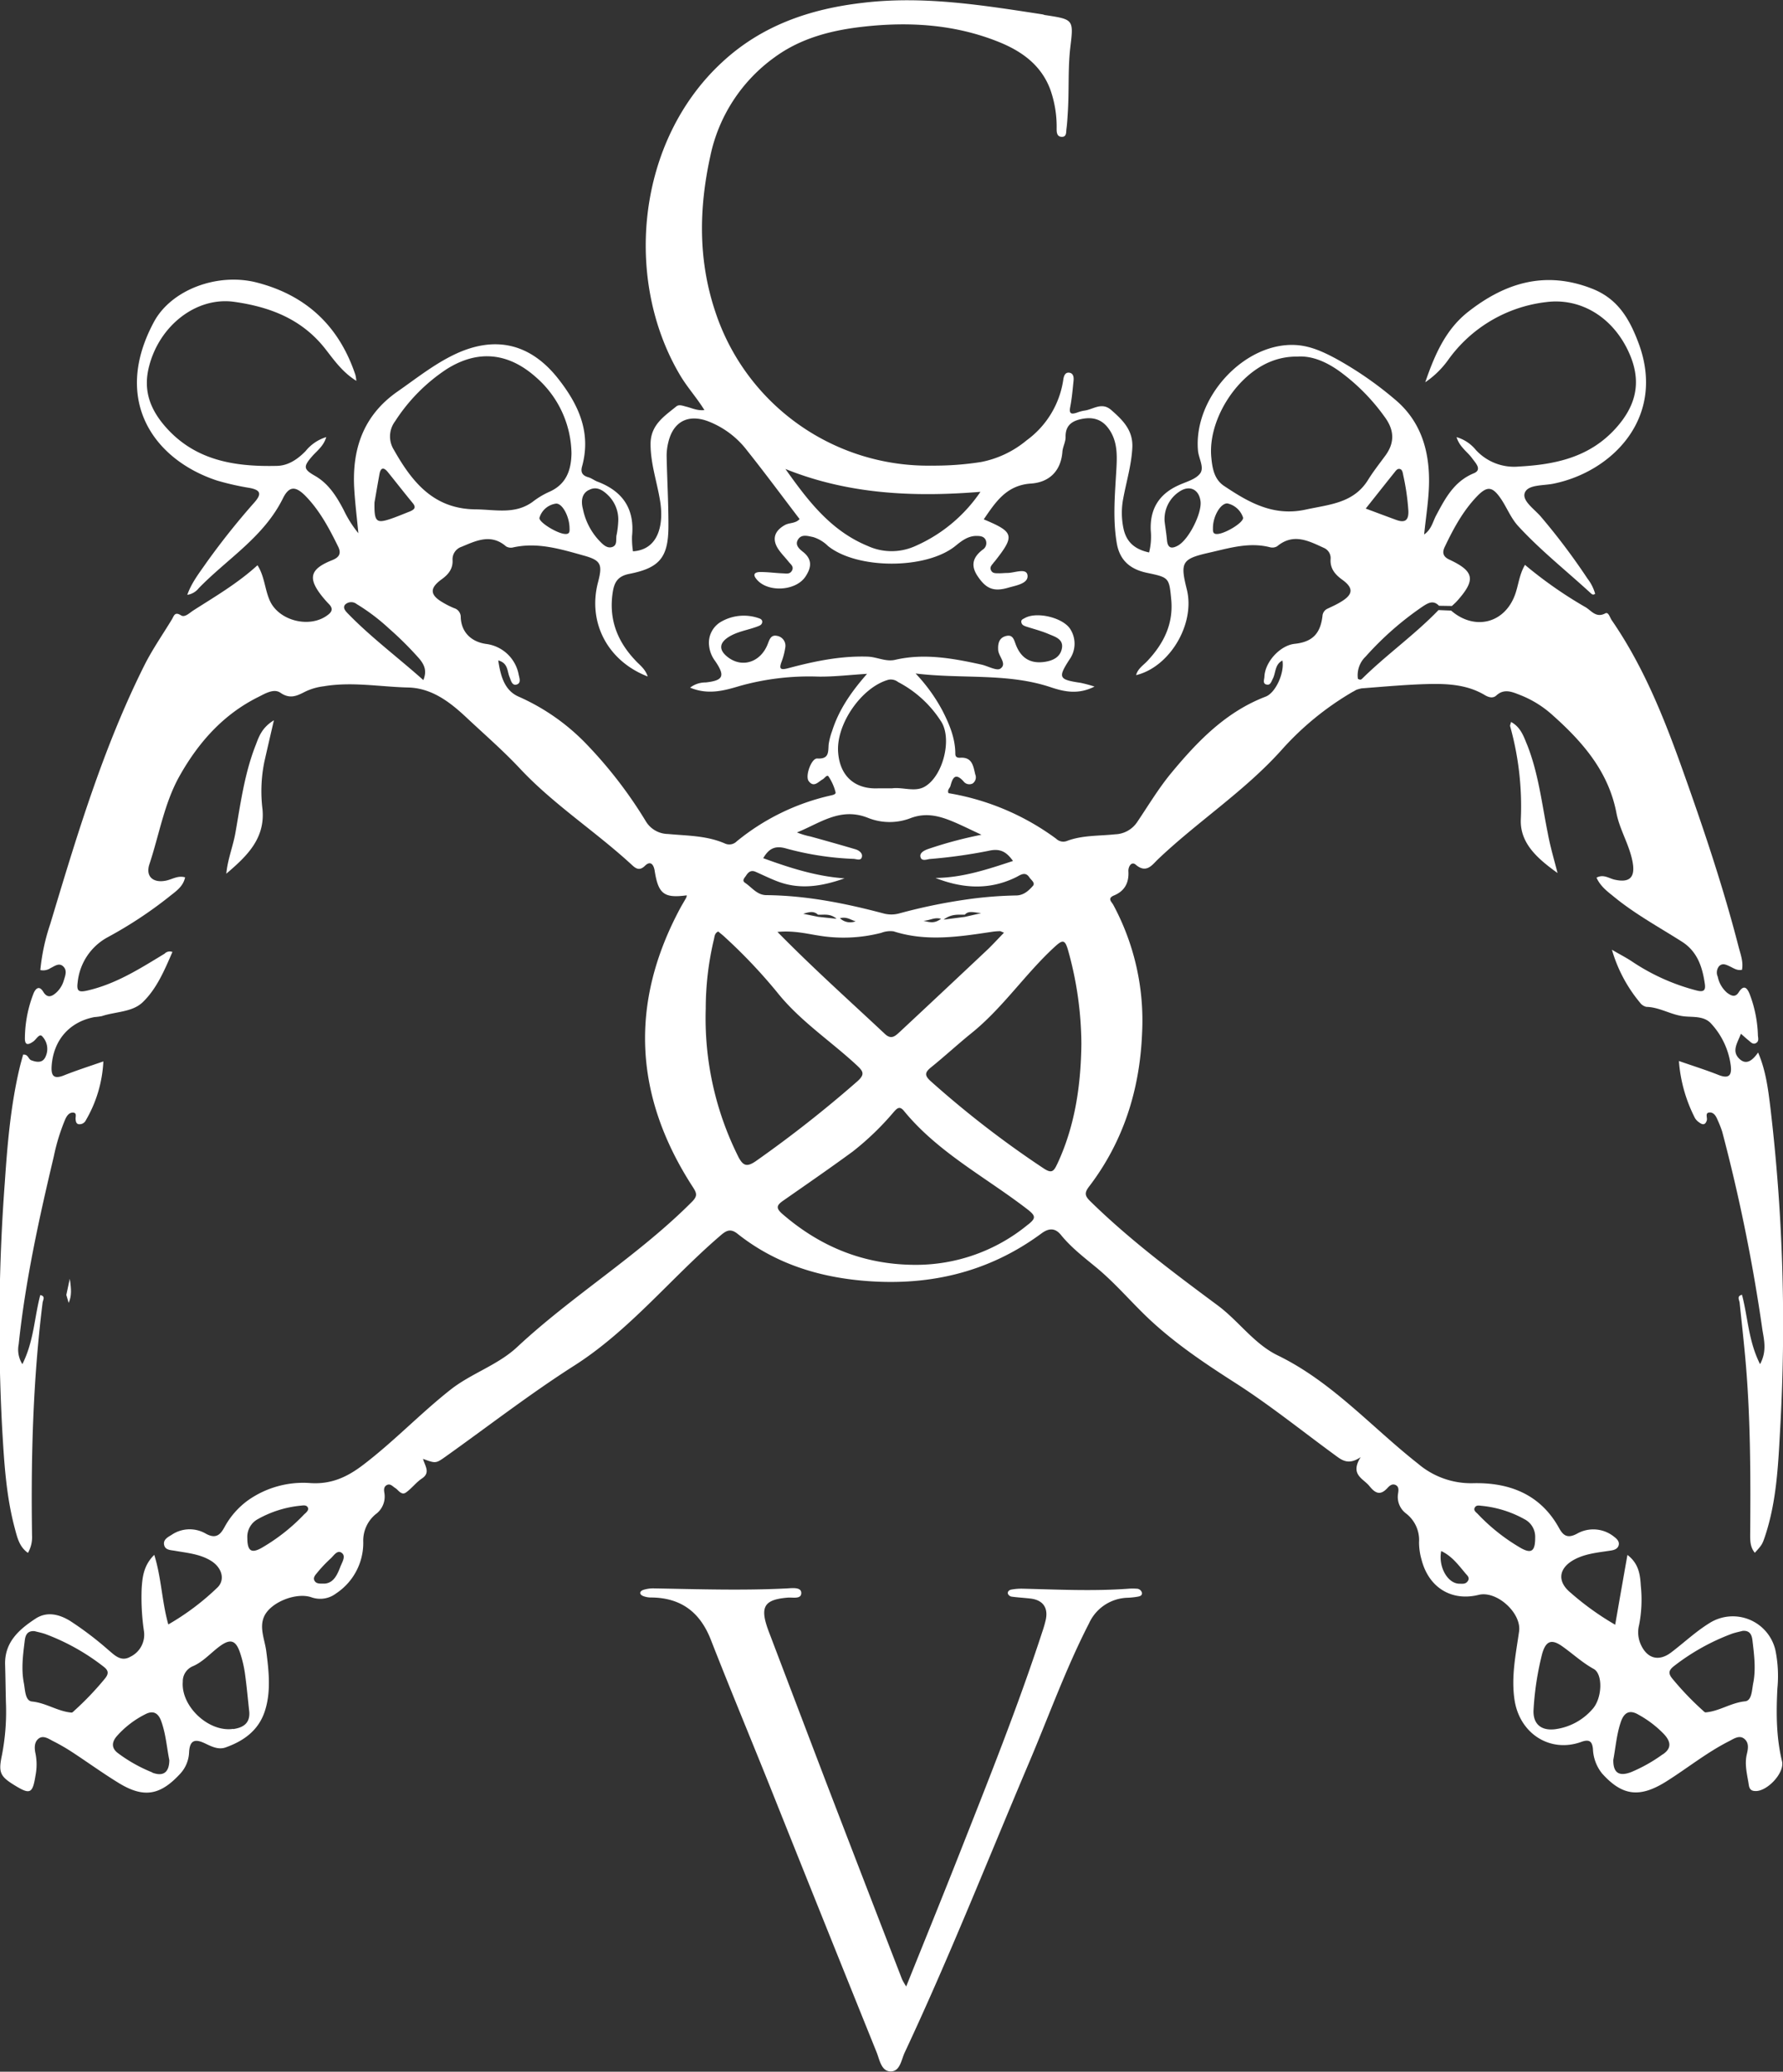 <svg xmlns="http://www.w3.org/2000/svg" viewBox="0 0 436.79 507.48"><rect x="0" y="0" width="436.79" height="507.48" fill="#333333" stroke="none"/><defs><style>.cls-1{fill:#fff;}</style></defs><g id="Calque_1" data-name="Calque 1"><path class="cls-1" d="M222,486.59c4.35-10.83,8.63-21.33,12.79-31.88,7.18-18.22,14.48-36.4,20.55-55a28.5,28.5,0,0,0,.86-3c.61-2.94-.76-4.79-3.76-5.13-1.54-.18-3.08-.26-4.62-.47a1.23,1.23,0,0,1-.89-.66c-.2-.61.36-1,.83-1.07a13.57,13.57,0,0,1,2.77-.22c8.67.21,17.34.64,26,0a12.84,12.84,0,0,1,1.86,0,1.36,1.36,0,0,1,1.36,1c.1.8-.7.9-1.29,1a19.51,19.51,0,0,1-2.16.22,10.69,10.69,0,0,0-9.52,6.28c-5.74,11.16-9.95,23-14.85,34.49-10,23.58-19.42,47.42-30.3,70.63-.84,1.78-1.12,4.65-3.44,4.63s-2.7-2.86-3.44-4.69q-13.39-33.19-26.66-66.43c-4.64-11.54-9.41-23-13.94-34.59-2.62-6.73-7.25-10.29-14.51-10.38a5.37,5.37,0,0,1-2.11-.37c-1-.43-.85-1.17.05-1.49a8,8,0,0,1,2.72-.37c10.85.19,21.69.55,32.54,0,1.27-.07,3.4-.35,3.45,1.07.06,1.65-2.08,1.09-3.28,1.19-5.92.48-7,2.26-4.62,8.47q7,18.42,14,36.79,9.26,24.12,18.58,48.2A13.34,13.34,0,0,0,222,486.59Z"/><path class="cls-1" d="M16.82,319.15l-.57-1.95c.22-1.05.45-2.1.84-3.95C17.5,315.82,17.56,317.51,16.82,319.15Z"/><path class="cls-1" d="M433,317.19l-.57,2c-.74-1.63-.67-3.32-.27-5.91C432.58,315.1,432.81,316.15,433,317.19Z"/><path class="cls-1" d="M436.07,350.48c-.47,8.63-.88,17.32-3.62,25.65-.72,2.18-.83,2.33-2.56,4.23-1.16-1.37-1.15-3-1.14-4.6.11-14.57.1-29.15-1.25-43.68-.4-4.31-.88-8.62-1.33-12.92-.06-.73-.8-1.65.57-2,1.46,5.47,1.56,11.32,4.43,17,1.68-3.1,1-5.85.59-8.33a425.84,425.84,0,0,0-9.87-48.64,26.57,26.57,0,0,0-1.12-2.84c-.36-.9-.91-1.85-1.88-1.84-1.33,0-.56,1.26-.77,1.94-.37,1.19-1.05,1.11-1.85.5a3.27,3.27,0,0,1-1.06-1.1,36.52,36.52,0,0,1-3.92-13.95c3.51,1.22,6.7,2.22,9.79,3.45,2.61,1,3.18-.11,2.91-2.35a18.71,18.71,0,0,0-4.74-10.19c-1.73-2-4.43-1.61-6.68-1.85-3.23-.35-6-2.25-9.24-2.32a2.62,2.62,0,0,1-1.54-1,35.65,35.65,0,0,1-6.91-13c1.65,1,3.35,1.84,4.93,2.89a51.44,51.44,0,0,0,15.91,7.12c1.67.42,2.14-.11,1.93-1.59-.6-4.17-1.82-8-5.68-10.43-5.55-3.52-11.34-6.68-16.46-10.85-1.66-1.35-3.44-2.63-4.4-4.79,1.71-.93,3.07.19,4.44.49,3.61.81,5.05-.5,4.42-4.17-.74-4.3-3.22-8.05-4-12.25-2-10.23-8.38-17.44-15.76-24a25.89,25.89,0,0,0-7.86-4.83c-1.86-.72-3.85-1.65-5.78.13-.89.82-2,.41-2.89-.13-4.27-2.52-9-2.78-13.76-2.67-5.46.13-10.91.65-16.37,1.06a9.91,9.91,0,0,0-2.21.74c.55-1,1.51-1.77,1.24-3.07.26.07.5.24.76.18a.75.75,0,0,0,.33-.2c6-5.92,12.89-10.77,18.73-16.83l3.09.13c5.77,5,13.17,3.13,15.69-4,.82-2.3,1-4.81,2.4-7.2a103,103,0,0,0,14.86,10.38c1.41.84,2.57,2.71,4.83,1.49.76-.4,1.1,1,1.54,1.65,7.77,11.27,12.8,23.83,17.36,36.63,5.1,14.29,9.95,28.66,13.73,43.36.48,1.84,1.22,3.72.84,5.68-1.22.25-2.07-.42-3-.85s-1.75-.84-2.58-.07a2.46,2.46,0,0,0-.35,2.62,7,7,0,0,0,2.28,3.92c1,.74,2,1.26,2.87-.14,1.32-2.07,2.14-.86,2.68.51a30.72,30.72,0,0,1,2,9.94c0,.66.37,1.53-.43,2s-1.35-.24-1.9-.68-1.08-.93-1.83-1.59c-.82,2.23-2.44,4.35-.24,6.27,1.67,1.46,3.17.16,4.45-1.67,1.92,4.47,2.45,9,3,13.4A452.58,452.58,0,0,1,436.07,350.48Z"/><path class="cls-1" d="M381.56,213.86c-4.62-3.35-9.22-7.11-9-13.1a72.85,72.85,0,0,0-2.61-22.85c-.07-.24.11-.56.22-1.06,2.41,1.3,3.1,3.59,4,5.74,2.72,6.93,3.54,14.29,5,21.52C379.77,207.39,380.73,210.61,381.56,213.86Z"/><path class="cls-1" d="M67.1,176.44c-.91,3.91-1.62,7-2.32,10.07a36.05,36.05,0,0,0-.48,11.68c.71,7.31-3.95,11.63-8.86,15.83.32-3.52,1.66-6.72,2.25-10.12,1.27-7.26,2.25-14.6,5-21.51C63.46,180.32,64.24,178.18,67.1,176.44Z"/><path class="cls-1" d="M436.55,431.44c-1.43-5.9-1.44-11.86-1.13-17.87a31.65,31.65,0,0,0-.47-9.26,10.71,10.71,0,0,0-16.24-6.68c-3.35,2.08-6.2,4.78-9.31,7.14s-6,1.49-7.54-2.15a7.29,7.29,0,0,1-.32-4.57,32.43,32.43,0,0,0,.42-9.57c-.16-2.63-.44-5.43-3.28-7.59-1.05,5.91-2,11.33-3,17.1a68.93,68.93,0,0,1-11-7.91c-3.31-2.77-2.82-6,1-8.06,2.79-1.49,5.88-1.72,8.92-2.2.85-.13,1.69-.4,1.93-1.29s-.4-1.55-1.08-2.06a8.09,8.09,0,0,0-9-.85c-2.51,1.41-3.56.44-4.54-1.35-4.6-8.32-12.27-11.15-21-10.95a20,20,0,0,1-13.53-4.78c-11.38-8.94-21.05-20.05-34.38-26.53-5.79-2.82-9.57-8.44-14.69-12.24-10.78-8-21.49-16-31.12-25.42-1.3-1.27-1.7-2-.41-3.67,8.45-11.06,12.44-23.77,13-37.56a59.78,59.78,0,0,0-7.07-31.5c-.4-.72-1.53-1.56.21-2.28,2.58-1.07,3.68-3.09,3.51-5.91-.07-1.1.74-2.52,1.78-1.63,2.58,2.23,4,.12,5.36-1.21,9.76-9.32,21.21-16.68,30.33-26.82a71.49,71.49,0,0,1,17.51-14.32h0a3.45,3.45,0,0,0,2-2.88.91.91,0,0,1-.59-.13s0,0,0,0l-.15-.05h0a6.3,6.3,0,0,1,1.89-5.57,76.05,76.05,0,0,1,13.88-12.2c1.3-.85,2.63-1.75,4.08-.23l3.17.05c.44-.43.91-.83,1.32-1.29,4.55-5.13,4.18-7.21-2-10.09-1.5-.71-1.73-1.7-1.13-3,2.13-4.47,4.46-8.84,7.93-12.46,2.49-2.59,3.77-2.48,5.83.51,1.51,2.2,2.45,4.77,4.29,6.77,5.46,5.94,11.79,10.94,17.71,16.38.26.23.6.62,1.13.19a10.8,10.8,0,0,0-1.88-3.72,159.83,159.83,0,0,0-11.33-15.07c-1.61-1.93-4.82-4-4-6s4.53-1.67,7-2.18c14.46-2.94,27.66-16.3,20.82-34.5-2.18-5.79-5-10.8-11.41-13.29-11.4-4.44-21.18-1.44-30.22,5.62-5.41,4.21-8.16,10.18-10.6,17.33a22.36,22.36,0,0,0,5.53-5.36A34.38,34.38,0,0,1,378.78,74c7.69-1,15.26,2.9,19.51,10.82,4,7.53,3.13,13.88-2.47,20.09-6.4,7.1-14.76,8.89-23.72,9.37a12.7,12.7,0,0,1-10.57-4.08,9.51,9.51,0,0,0-4.71-3.12c.75,2.48,2.73,3.61,3.91,5.31.73,1,2.42,2.68.32,3.54-4.85,2-7,6.14-9.23,10.32-.82,1.53-1.13,3.42-2.94,4.68.43-4.3,1.1-8.29,1.19-12.3.18-8-1.89-15.37-8.31-20.75a87.26,87.26,0,0,0-14.44-10c-3.08-1.66-6.26-3.14-9.84-3.36-12.57-.76-25.17,12.85-24,25.89.18,1.92,1.63,4.16.48,5.62s-3.46,2-5.31,2.87c-4.78,2.18-7,5.88-6.74,11.09a16,16,0,0,1-.41,5.34c-3.29-.72-5.52-2.35-6.27-5.85a18.51,18.51,0,0,1-.07-7.34c.76-4.14,2-8.15,2.23-12.43s-2.29-6.76-5.16-9.27c-2.39-2.08-4.46-.08-6.66.15a9.66,9.66,0,0,0-1.78.5c-1.27.41-1.95.35-1.62-1.35.41-2.12.6-4.29.82-6.44.09-.82,0-1.84-1-2s-1.34.68-1.49,1.56a22.38,22.38,0,0,1-9,15,24.79,24.79,0,0,1-11.15,5.31,73.89,73.89,0,0,1-12.05.89,54.89,54.89,0,0,1-53-37.5C171,63.85,171.19,51.11,174,38.29A39.82,39.82,0,0,1,189.8,14c6.42-4.68,13.89-6.59,21.66-7.46,11.23-1.26,22.28-.59,32.9,3.61,5.71,2.25,10.56,5.59,12.88,11.63a27.19,27.19,0,0,1,1.61,9.68c0,.86,0,2.07,1.31,2.06,1.15,0,1-1.16,1.09-1.91.18-1.33.25-2.68.33-4,.36-5.36,0-10.74.63-16.1.83-6.74.72-6.75-6-7.79-.3,0-.59-.17-.9-.21-14.6-2.24-29.17-4.61-44-2.81C198.44,2.19,186.68,6.21,177,15.15c-21.17,19.44-24.28,53.57-10.3,76.92,1.73,2.88,4,5.37,5.86,8.38-1.78.2-3.09-.51-4.46-.84-.81-.2-1.74-.6-2.4-.07-3,2.45-6.34,4.54-6.33,9.27s1.54,9.12,2.3,13.67c1,5.77-.19,12.15-6.61,12.57a20.8,20.8,0,0,1-.23-3.68c.69-6.72-2.28-11.05-8.47-13.39-.76-.29-1.43-.84-2.2-1.06-1.47-.42-2-1.2-1.55-2.73,2.25-8.28-.86-15.06-5.88-21.44-6.74-8.55-15.34-10.65-25.22-6-5.16,2.44-9.58,6-14.2,9.21-8.38,5.89-11.13,14.18-10.52,23.94.22,3.58.67,7.15,1,10.72A27.9,27.9,0,0,1,84.23,125c-1.73-3.32-3.69-6.48-7-8.4-2.89-1.65-3-2.25-.76-4.83,1.21-1.38,2.82-2.5,3.45-4.7a10.39,10.39,0,0,0-5.05,3.42c-1.94,2-4.25,3.57-7,3.63-10.49.25-20.38-1.32-27.7-10-3.54-4.22-5.07-8.7-3.69-14.22C39,79.72,48.14,72.63,57.4,73.94c8.82,1.25,16.66,4.26,22.38,11.64,2.11,2.71,4.17,5.64,7.51,7.71a9.89,9.89,0,0,0-.22-1.44C83.12,80,75.15,72.39,63,69.23c-9.64-2.52-21,1.7-25.27,9.59C27.39,98,37.62,112.55,53.09,117.69a65.09,65.09,0,0,0,8.1,1.84c2.59.51,3,1.4,1.17,3.5A181.4,181.4,0,0,0,50.6,137.78c-1.71,2.48-3.63,4.86-4.72,7.93a4.4,4.4,0,0,0,2.82-1.64c7-7.21,15.94-12.53,20.61-22,1.54-3.1,3.14-3,5.54-.57,3.5,3.59,5.83,8,8,12.42.82,1.68.22,2.62-1.46,3.29-5.54,2.2-6.08,4.45-2.3,9.09q.69.84,1.44,1.62c1,1,1,1.83-.27,2.75-4.36,3.31-11.88,1.43-14.13-3.47-1.27-2.79-1.3-6-3.05-8.74-4.85,4.43-10.37,7.65-15.73,11.08-.91.58-2.06,1.79-3,1.2-1.56-1-1.73.14-2.22.95-2.29,3.78-4.84,7.43-6.81,11.38-10.09,20.19-16.53,41.72-23,63.24a50,50,0,0,0-2.44,11.31,3.21,3.21,0,0,0,2.5-.48c1-.48,2.1-1.39,3.12-.4s.49,2.24.12,3.46a6.5,6.5,0,0,1-1.73,2.85c-1.07,1-2.24,1.63-3.29-.1s-1.95-.67-2.38.39A30.71,30.71,0,0,0,6.1,254.19c-.06,1.91.77,1.83,2.05.94.71-.5,1.45-1.95,2.1-1.36a4.44,4.44,0,0,1,1,4.86c-.63,1.71-2,1.69-3.59,1.09-.77-.29-.72-1.51-2-1.38-.28,1.05-.59,2.12-.85,3.2-2.2,9.27-3,18.74-3.64,28.21a471.81,471.81,0,0,0-.66,59.81c.49,8.34.94,16.71,3.12,24.83.58,2.17,1.09,4.53,3.22,6a7.82,7.82,0,0,0,1-4.32c-.29-19,.22-38,2.58-56.93v0c.08-.71.8-1.62-.56-1.91h0c-1.46,5.46-1.56,11.31-4.39,16.93a6.65,6.65,0,0,1-.9-4.88c1.64-15.58,5-30.84,8.6-46A48.78,48.78,0,0,1,16,274.14c.34-.75.88-1.56,1.75-1.6,1.19-.05.71,1,.77,1.62s.18,1.11.74,1.22a1.72,1.72,0,0,0,1.79-1A31.51,31.51,0,0,0,25.32,260c-3.5,1.22-6.63,2.21-9.67,3.43-2.52,1-3.15.06-3-2.29.43-6.33,4.34-10.83,10.49-12a15.5,15.5,0,0,0,1.83-.24c3.37-1.12,7.45-.94,10-3.41,3.45-3.32,5.34-7.87,7.27-12.3a1.75,1.75,0,0,0-1.92.42c-6,3.64-11.82,7.37-18.78,9-2.25.53-2.82.23-2.51-2a14.17,14.17,0,0,1,7.39-11.05,102.5,102.5,0,0,0,14.92-9.83c1.62-1.32,3.53-2.48,4-4.82-1.75-.5-3.12.47-4.6.79-3.13.68-5.15-.92-4.14-4,2.42-7.27,3.64-15,7.45-21.73,4.59-8.12,10.62-14.93,19.12-19.18,1.72-.86,3.89-2.22,5.52-1.1,2.44,1.69,4.19.69,6.21-.33a14.58,14.58,0,0,1,4.41-1.25c6.93-1.17,13.81.14,20.71.3,5.84.14,10.31,3.7,14,7.12,4.45,4.19,9.14,8.23,13.37,12.75,8.25,8.82,18.56,15.42,27.44,23.62.85.78,1.8,1.54,3.16.19s2.15-.33,2.39,1.23c.89,5.67,2.3,6.74,7.85,6a1.68,1.68,0,0,1-.11.55c-.44.81-.93,1.59-1.37,2.39-12.67,23.46-11.44,46.32,3,68.55,1,1.54,1.12,2.21-.26,3.6-13.15,13.2-29.21,22.88-42.8,35.56-4.76,4.44-11.21,6.42-16.31,10.43-7.38,5.82-13.86,12.67-21.35,18.38-3.91,3-7.84,4.85-13,4.51a23.46,23.46,0,0,0-15.2,4.17A19.69,19.69,0,0,0,55,374.08c-1,1.83-2.11,3.05-4.74,1.51A7.87,7.87,0,0,0,42,376c-1,.59-2.14,1.23-1.76,2.57.33,1.14,1.53,1.12,2.58,1.3,3,.53,6.13.78,8.84,2.44s3.53,4.6,1.67,6.5a61.29,61.29,0,0,1-12.1,9.11c-1.6-5.7-1.67-11.36-3.44-17.05-2.61,2.57-2.91,5.44-3.09,8.31a56.61,56.61,0,0,0,.58,10.48,6,6,0,0,1-3.32,6.16c-2.34,1.35-3.91-.4-5.45-1.68a81.37,81.37,0,0,0-9.34-7.09c-2.72-1.66-5.69-2.36-8.45-.56-4,2.62-7.63,5.75-7.47,11.27.09,3.1.12,6.2.2,9.3A55.7,55.7,0,0,1,.46,430c-.88,4.18-.45,5.14,3.15,7.34,3.8,2.34,4.39,2,5.1-2.49a13.79,13.79,0,0,0,0-5.24c-.31-1.38-.35-2.87.75-3.73s2.39,0,3.47.58a47.9,47.9,0,0,1,4.56,2.61c3.88,2.53,7.63,5.26,11.58,7.68,6.13,3.75,10.14,3.06,15-2.18a8.2,8.2,0,0,0,2.25-5.29c.14-3,1.41-3.42,3.91-2.22,1.56.74,3.23,1.61,5,1,4.46-1.58,8.09-4.16,9.64-8.88s1-9.76.36-14.7c-.37-2.81-1.75-5.74-.54-8.48,1.55-3.51,7.83-6,11.55-4.75a6.41,6.41,0,0,0,6.08-.92,14.84,14.84,0,0,0,6.67-12.58,8.4,8.4,0,0,1,3-6.8,5.34,5.34,0,0,0,2.19-5.13c-.1-.66-.28-1.51.5-2,.93-.54,1.49.29,2.17.7s1.48,1.86,2.58,1.09c1.43-1,2.5-2.5,3.94-3.45,2.16-1.43.71-3.09.26-4.8,3.13,1.15,3.14,1.14,5.59-.6,10.48-7.46,20.63-15.34,31.5-22.27,13.39-8.55,23.37-21.1,35.28-31.41,1.53-1.32,2.65-2.47,4.66-.87,8.73,6.94,18.84,10.33,29.81,11.42,16.29,1.62,31.36-1.67,44.67-11.5,2-1.48,3.49-1.19,4.76.37,2.57,3.17,5.78,5.59,8.87,8.15,5,4.17,9.14,9.27,14,13.62C289,329.88,295.93,334.48,303,339c8.29,5.35,16,11.56,24,17.41,1.69,1.25,3.31,2.59,6.33.52-2.71,4.33.65,5.23,2.13,7.08s2.7,2.37,4.44.48c.47-.51,1.08-1.08,1.89-.77,1,.4.81,1.4.7,2.15a5.05,5.05,0,0,0,2,4.9,8.21,8.21,0,0,1,3.14,7,15.57,15.57,0,0,0,.61,4.27c1.76,6.86,7.35,10.28,14,8.63,4.43-1.09,10.52,4.45,9.9,8.94-.79,5.6-2,11.16-1.1,16.9,1.28,8.16,8.7,12.95,16.34,10.18,2.08-.76,2.66,0,2.85,1.69a10.18,10.18,0,0,0,2.2,6c4.94,5.54,9.23,6.11,15.77,2,5.14-3.23,9.89-7.08,15.33-9.84,1.16-.59,2.53-1.59,3.74-.64s1,2.38.67,3.75c-.59,2.39,0,4.74.39,7.06.12.73.14,1.92,1.47,2C432.7,439.08,437.25,434.34,436.55,431.44ZM25.72,411.16A72.62,72.62,0,0,1,18.25,419c-.22.2-.5.53-.73.51-3.37-.28-6.21-2.37-9.67-2.71-1.7-.17-1.68-2.78-2-4.49-.69-3.52-.21-7,.22-10.48.17-1.38.69-2.39,2.38-2.27.89.23,1.8.41,2.66.71a53.5,53.5,0,0,1,14.19,7.93C26.54,409.12,26.74,409.9,25.72,411.16Zm11.57,23A36.89,36.89,0,0,1,29,429.52c-1.83-1.3-1.59-2.84-.39-4.23a23.1,23.1,0,0,1,7.06-5.41c1.95-1,3.14-.15,3.81,1.69,1.14,3.12,1.37,6.43,2,9.6C41.46,434.14,40,435.25,37.29,434.21Zm19.84-10.66c-6,.89-12.84-5.53-12.35-11.54a4,4,0,0,1,2.52-3.83c2.46-1.08,4.27-3.17,6.4-4.77,2.77-2.08,4.11-1.61,5.17,1.68A29.4,29.4,0,0,1,60,409.87c.44,3.16.72,6.33,1.07,9.5C61.25,422.19,59.52,423.2,57.13,423.55Zm17.56-52.73a46.68,46.68,0,0,1-10.59,8.39c-2.55,1.43-3.51.77-3.51-2.5a4.92,4.92,0,0,1,2.65-4.58,26.57,26.57,0,0,1,10.48-3.26c.6-.07,1.34-.19,1.68.43S75.07,370.42,74.69,370.82Zm8.81,12.7c-.79,2.09-1.67,4.3-4,4.45-1.22,0-2,.06-2.44-.69s.17-1.4.57-1.89A33,33,0,0,1,81,381.77c.76-.69,1.6-2.17,2.69-1.4S83.87,382.56,83.5,383.52ZM342.91,114.88c.62.14.72.85.84,1.49a58,58,0,0,1,1.27,8.8c.08,2.39-.91,2.94-3,2.18-2.37-.87-4.74-1.76-7.45-2.77,2.46-3.09,4.67-5.9,6.9-8.68C341.86,115.44,342.25,114.72,342.91,114.88Zm-31.8-26.24a16.82,16.82,0,0,1,6.68-1.29c3.63-.26,7.13,1.31,10.25,3.52a49.16,49.16,0,0,1,11.25,11.37c2.28,3.14,2.4,6.18.11,9.33-1.46,2-3,3.94-4.27,6-3.57,5.73-9.51,6-15.28,7.26-7.93,1.73-14-1.8-20-5.81-2.44-1.63-2.88-4.42-3.12-7.11C295.94,103,302.71,92.12,311.11,88.64Zm-12.7,42.15c-1.34.16-1.28-.62-1.27-1.48,0-2.79,1.81-6,3.51-6a5.22,5.22,0,0,1,3.85,3.42C304.89,127.83,300.48,130.55,298.41,130.79ZM289,120.37c2.45-1.61,4.74-.47,5.1,2.43s-2.86,9.36-5.53,10.84c-1.54.85-2.51.68-2.69-1.32-.14-1.53-.38-3-.58-4.57A8.05,8.05,0,0,1,289,120.37Zm-48.82.11a37.4,37.4,0,0,1-16.35,13.45,14.07,14.07,0,0,1-11.3-.21c-9.08-3.75-14.65-11.14-20.12-18.84C207.72,121.05,223.66,121.82,240.13,120.48Zm-95.93-.43c1.79-1,3.34-.08,4.69,1.24a8.35,8.35,0,0,1,2.5,6.7,21.91,21.91,0,0,1-.38,3c-.27,1,.29,2.54-1.07,3s-2.45-.77-3.36-1.73a15.92,15.92,0,0,1-3.83-7.58C142.36,123,142.38,121,144.2,120.05ZM96.78,103.21A43.37,43.37,0,0,1,109.5,90.37c7.6-4.75,15-4,21.76,2A25.22,25.22,0,0,1,140,111.06c-.07,4-1.2,7.62-5.58,9.48a19.92,19.92,0,0,0-3.94,2.39c-4.35,3.16-9.19,1.88-14,1.84-10.28-.1-15.53-6.7-20-14.6A6.16,6.16,0,0,1,96.78,103.21Zm41.52,27.58c-2-.2-6.51-3-6.13-4a4.9,4.9,0,0,1,4-3.42c1.53-.18,3.29,3.06,3.35,5.9C139.54,130.12,139.66,130.93,138.3,130.79Zm-46.56-7.71c.27-1.53.73-4.25,1.23-7,.29-1.52,1-1.7,2-.49,2.06,2.55,4.07,5.14,6.16,7.67.9,1.1.32,1.56-.66,2-1.61.63-3.22,1.32-4.86,1.87C92.21,128.26,91.64,127.81,91.74,123.08Zm12,43.54C97.43,161,91,156.21,85.41,150.48c-.64-.65-1.56-1.51-.87-2.37a2.16,2.16,0,0,1,2.85-.13,48.85,48.85,0,0,1,7.86,5.94,82.7,82.7,0,0,1,7.45,7.41C103.84,162.72,104.7,164.19,103.7,166.62Zm59.92,37.67a6.41,6.41,0,0,1-5.38-3A108,108,0,0,0,143.4,182a52.32,52.32,0,0,0-16.34-11.35c-3.44-1.49-4.43-5-5-8.88,2.41.68,2.16,2.56,2.74,4,.33.8.6,2.18,1.66,1.94,1.38-.33.71-1.77.57-2.63a9.31,9.31,0,0,0-8-7.35c-3.62-.53-6-2.89-6.16-6.47a2.27,2.27,0,0,0-1.62-2.29,20.6,20.6,0,0,1-2.74-1.37c-3.22-1.86-3.34-3.52-.28-5.72,1.62-1.17,2.71-2.54,2.64-4.58a3.23,3.23,0,0,1,2.2-3.36c3.6-1.5,7.21-3.29,10.9-.1a2.3,2.3,0,0,0,1.75.25c6-1.33,11.66.43,17.29,2,4.25,1.18,4.63,2.18,3.49,6.55-2.57,9.77,2.29,19.25,12.17,23.07-.61-1.9-2-2.82-3-3.92-4.44-4.68-6.56-10.09-5.58-16.61.37-2.46,1.16-4,4-4.59,7.68-1.49,9.72-4.17,9.66-12.15,0-5.58-.33-11.15-.44-16.72a13.75,13.75,0,0,1,.41-3.37c1.18-5,4.74-6.93,9.51-5.24a21.84,21.84,0,0,1,9.82,7.29c4.37,5.48,8.53,11.12,12.83,16.75-1,1.13-2.49.83-3.63,1.48-2.55,1.43-3.19,3.47-1.58,5.89.74,1.11,1.72,2.07,2.55,3.12.49.61,1.32,1.15.8,2.12s-1.43.72-2.22.69c-1.85-.07-3.7-.34-5.55-.33-.88,0-2.09.29-1,1.66,2.62,3.42,9.67,3.08,12.07-.54,1.43-2.16,1.75-4.14-.53-6-1-.78-2.13-1.75-1.28-3.1s2.34-.85,3.66-.59a8.91,8.91,0,0,1,3.68,2.21c7.16,5.74,24.08,5.77,31.24-.06,1.42-1.16,2.93-2.34,4.92-2.42.93,0,1.93,0,2.42.92a1.9,1.9,0,0,1-.72,2.46c-2.3,1.78-3,3.74-1.28,6.38,2.06,3.11,3.88,4,7.58,2.92,1.87-.55,5-1,4.7-3.07-.27-1.84-3.16-.55-4.91-.54-.72,0-1.44.1-2.16.08s-1.5.08-1.88-.76.3-1.32.69-1.89a2.29,2.29,0,0,1,.21-.23c5-6.35,4.83-7.2-2.67-10.33,2.9-4.22,5.53-8.36,11.57-8.77,4.4-.29,7.34-3,7.7-7.78.09-1.22.8-2.41.78-3.6-.06-2.71,1.38-3.88,3.76-4.4,2.63-.57,4.89-.13,6.61,2.1,2.33,3,2.28,6.52,2.08,10.06-.34,6.07-.94,12.13.09,18.22.73,4.3,3.38,6.41,7.36,7.26,5.48,1.16,5.48,1.14,6,6.75.49,5.86-1.89,10.58-5.76,14.74-1,1.11-2.44,1.93-2.86,3.58,8.27-2,14.53-12.58,12.42-21-1.66-6.65-1.25-7.48,5.49-9,4.89-1.11,9.78-2.65,14.92-1.32a2.26,2.26,0,0,0,1.74-.26c4-3.3,7.72-1.28,11.45.42a2.72,2.72,0,0,1,1.62,2.76c-.14,2.31,1.12,3.78,2.92,5.07,2.74,2,2.6,3.57-.33,5.34-1,.63-2.16,1.15-3.27,1.68a2.11,2.11,0,0,0-1.31,1.87c-.53,4.36-2.55,6.32-6.81,6.77-3.49.37-7.21,4.31-7.41,8,0,.7-.57,1.84.66,2,.83.13,1.06-.82,1.39-1.44.77-1.45.46-3.5,2.36-4.47.55,2.93-1.62,7.89-4.1,8.84-9.81,3.76-16.75,11-23.22,18.82-3.08,3.75-5.56,7.91-8.26,11.91a6.75,6.75,0,0,1-5.4,3c-4,.43-8.06.19-11.89,1.66a2.5,2.5,0,0,1-2.56-.58,61.37,61.37,0,0,0-26.37-11.16c-.36-.8.31-1.2.47-1.75.5-1.86,1.12-3.45,3.21-1.14a1.78,1.78,0,0,0,2.23.52,1.84,1.84,0,0,0,.64-2.23c-.47-2-.73-4.25-3.62-4.08-.76.05-1.25-.15-1.26-.92,0-3.81-1.42-7.2-3.11-10.53a41.64,41.64,0,0,0-6.62-9.18c11.55,1.4,22.66-.21,33.36,3.45,3.06,1,6.51,1.77,10.47-.25a34.27,34.27,0,0,0-3.38-.91c-5.39-.8-5.63-1.26-2.77-5.7a6.64,6.64,0,0,0,.31-7.31c-1.68-2.94-8.25-4.53-11.22-2.87-.46.25-1,.41-.86,1.07s.61.8,1.12,1c1.84.6,3.75,1.08,5.53,1.84,1.54.66,3.67,1.22,3.29,3.46s-2.25,3.09-4.3,3.38c-3.41.48-5.73-.92-7-4.23-.45-1.19-.71-2.55-2.41-2.11s-2,1.82-1.91,3.42,2.26,3.4.53,4.57c-.91.61-3.06-.65-4.66-1-7-1.54-14-2.81-21.12-1.16-2.29.53-4.43-.7-6.71-.78-6.69-.22-13.13,1.14-19.51,2.84-2,.53-2.22.08-1.57-1.66a16.34,16.34,0,0,0,.86-3.28,2.46,2.46,0,0,0-2.05-3c-1.46-.29-1.8.93-2.22,2-1.71,4.43-6.17,5.92-9.68,3.3-2.35-1.76-2.3-3.53.17-5.06,2.12-1.31,4.62-1.64,6.91-2.5.59-.22,1.21-.42,1.25-1.17,0-.47-.34-.71-.75-.85a11.15,11.15,0,0,0-9.26.79,5.94,5.94,0,0,0-3,6,7.49,7.49,0,0,0,1.48,3.67c2.51,3.67,2,4.76-2.31,5.24a6.19,6.19,0,0,0-3.83,1.27c4.41,1.86,8.44.71,12.17-.41a63,63,0,0,1,19.24-2.29c3.8.05,7.6-.41,11.94-.68-3.87,4.4-6.92,8.8-8.56,14a16.4,16.4,0,0,0-.85,3.27c-.15,1.84.18,3.65-2.8,3.47-1.43-.09-3,4.29-2.1,5.52,1.25,1.7,2.33.2,3.41-.4.5-.27,1.08-1.26,1.45-.73a12.21,12.21,0,0,1,1.73,3.88c.15.56-.86.71-1.45.85a55.54,55.54,0,0,0-22.78,11.19,2.56,2.56,0,0,1-2.83.53C173.11,204.65,168.31,204.74,163.62,204.29Zm36.62,24.84a37,37,0,0,0,15.63-.63,6.08,6.08,0,0,1,3-.36c8.07,2.59,16.12,1.31,24.19.1a16.28,16.28,0,0,1,1.85-.15c.18,0,.36.13,1,.38-1.37,1.41-2.58,2.73-3.88,4q-10.81,10.19-21.67,20.32c-1.1,1-2.05,1.95-3.61.49-8.65-8.11-17.49-16-26.33-25C194.25,227.92,197.26,228.64,200.24,229.13Zm-3.5-5.29c1.6-.51,2.64-.68,3.6.22,1.42.09,2.95-.38,4.56,1l-4.48-.47Zm9,1.08c1.71-.45,2.7.49,3.83.75A3.59,3.59,0,0,1,205.77,224.92Zm20.46.64c1.73-.12,2.65-.94,4.29-.49C229,226.19,228,226,226.23,225.56Zm4.92-.29c1.94-1.47,3.6-1.18,5.19-1.21.91-1,2-.6,4-.37l-4.05.92h-.05Zm6.07-5a134.83,134.83,0,0,0-16.91,3.47,7.38,7.38,0,0,1-3.93,0c-9.38-2.49-18.86-4.37-28.62-4.47-2.31,0-3.56-1.89-5.23-3-.88-.59-.14-1.21.24-1.8.56-.88,1.23-1.39,2.31-.92,1.78.78,3.53,1.65,5.34,2.34,5.58,2.14,11,1.2,16.46-.73-6.9-.48-13.36-2.55-19.92-4.94,1.36-2.32,2.86-3.21,5.72-2.35a72.6,72.6,0,0,0,16.48,2.52c.68.05,1.89.58,2-.65.09-.83-.79-1.46-1.6-1.7-3.65-1.08-7.31-2.11-11-3.13a19.06,19.06,0,0,1-3.34-1c5.56-2.2,10.57-6.27,17.35-3.59a14.27,14.27,0,0,0,10.33.15c4.18-1.65,7.76-.44,11.44,1.17,1.77.78,3.5,1.63,6.08,2.84a101,101,0,0,0-13.09,3.5c-.92.33-2,.89-1.87,1.8.18,1.32,1.56.73,2.31.64a125,125,0,0,0,14.38-2c2.93-.69,4.43.3,6,2.48-6.26,2.06-12.38,4.11-19,4.16,6.6,2.58,13.18,3.06,19.77-.19,1-.5,2.22-1.51,3.24.05.42.64,1.51,1.34.87,2.08-1.06,1.21-2.32,2.35-4.16,2.35A97.87,97.87,0,0,0,237.22,220.27Zm-19.5-53.78a2.91,2.91,0,0,1,2.28.58,27.64,27.64,0,0,1,10.41,9.46c3,4.27.6,13.73-4,16.23-2.41,1.3-5.27,0-7.92.35-1.13,0-2.27,0-3.4,0-5.68.25-9.32-3-9.77-8.73C204.74,177.4,211.13,168.26,217.72,166.49Zm-36.84,116.9a75.67,75.67,0,0,1-8-36.34,73.23,73.23,0,0,1,2-16.94c.18-.7.14-1.51,1.06-1.93.57.48,1.16.93,1.7,1.45A130,130,0,0,1,190.32,243c5.55,7,13,11.87,19.48,17.86,1.67,1.54,2.2,2.28.18,4.06a295.64,295.64,0,0,1-24.84,19.52C182.88,286,182,285.48,180.88,283.39Zm71,16.53A43.13,43.13,0,0,1,224,309.83c-12.35-.07-23-4.38-32.32-12.45-1.68-1.46-1.42-2.15.17-3.26,5.73-4,11.45-7.94,17.07-12.06a68.38,68.38,0,0,0,10-9.64c.79-.88,1.43-1.63,2.51-.31,8.39,10.25,20.15,16.29,30.39,24.22C253.84,297.91,253.67,298.48,251.92,299.92Zm7.1-14.79c-.85,1.82-1.35,2.4-3.36,1.05a243.27,243.27,0,0,1-27.6-21.31c-1.62-1.45-1.47-2.19.09-3.45,3.36-2.71,6.54-5.66,9.91-8.38,7.68-6.2,13.15-14.52,20.39-21.15,1.88-1.71,2.45-1.77,3.19.74a86.21,86.21,0,0,1,3.3,23.1C264.79,265.5,263.46,275.61,259,285.13ZM359.54,387.34c-.51.73-1.26.61-2,.6-2.91,0-5.24-4.16-4.48-8,2.61,1.21,4.24,3.45,6,5.54C359.45,385.93,360.15,386.5,359.54,387.34Zm13.06-8.12a46.91,46.91,0,0,1-10.6-8.38c-.39-.4-1.09-.83-.73-1.52s1.08-.52,1.67-.46a26.9,26.9,0,0,1,10.48,3.26,4.84,4.84,0,0,1,2.66,4.46C376.1,380,375.15,380.64,372.6,379.22Zm17.46,39.5a14.6,14.6,0,0,1-9.32,4.89c-3.35.32-5.16-1.43-5.07-4.58a72,72,0,0,1,2.14-14c.91-3.09,2.28-3.61,4.91-1.75s4.9,4,7.72,5.55C392.72,410.11,392.52,416.1,390.06,418.72Zm17.28,11a38.18,38.18,0,0,1-7.75,4.37c-3,1.14-4.42.15-4.37-3,.58-3.13.82-6.34,1.87-9.37.76-2.16,2.06-3,4.24-1.73a26.16,26.16,0,0,1,6.35,4.85C409.29,426.62,409.58,428.24,407.34,429.75Zm22.16-17.46c-.34,1.71-.32,4.32-2,4.49-3.46.34-6.3,2.43-9.67,2.71-.23,0-.51-.31-.73-.51a72.62,72.62,0,0,1-7.47-7.82c-1-1.26-.82-2,.44-3a53.5,53.5,0,0,1,14.19-7.93c.86-.3,1.77-.48,2.66-.71,1.69-.12,2.21.89,2.38,2.27C429.71,405.29,430.19,408.77,429.5,412.29Z"/></g></svg>